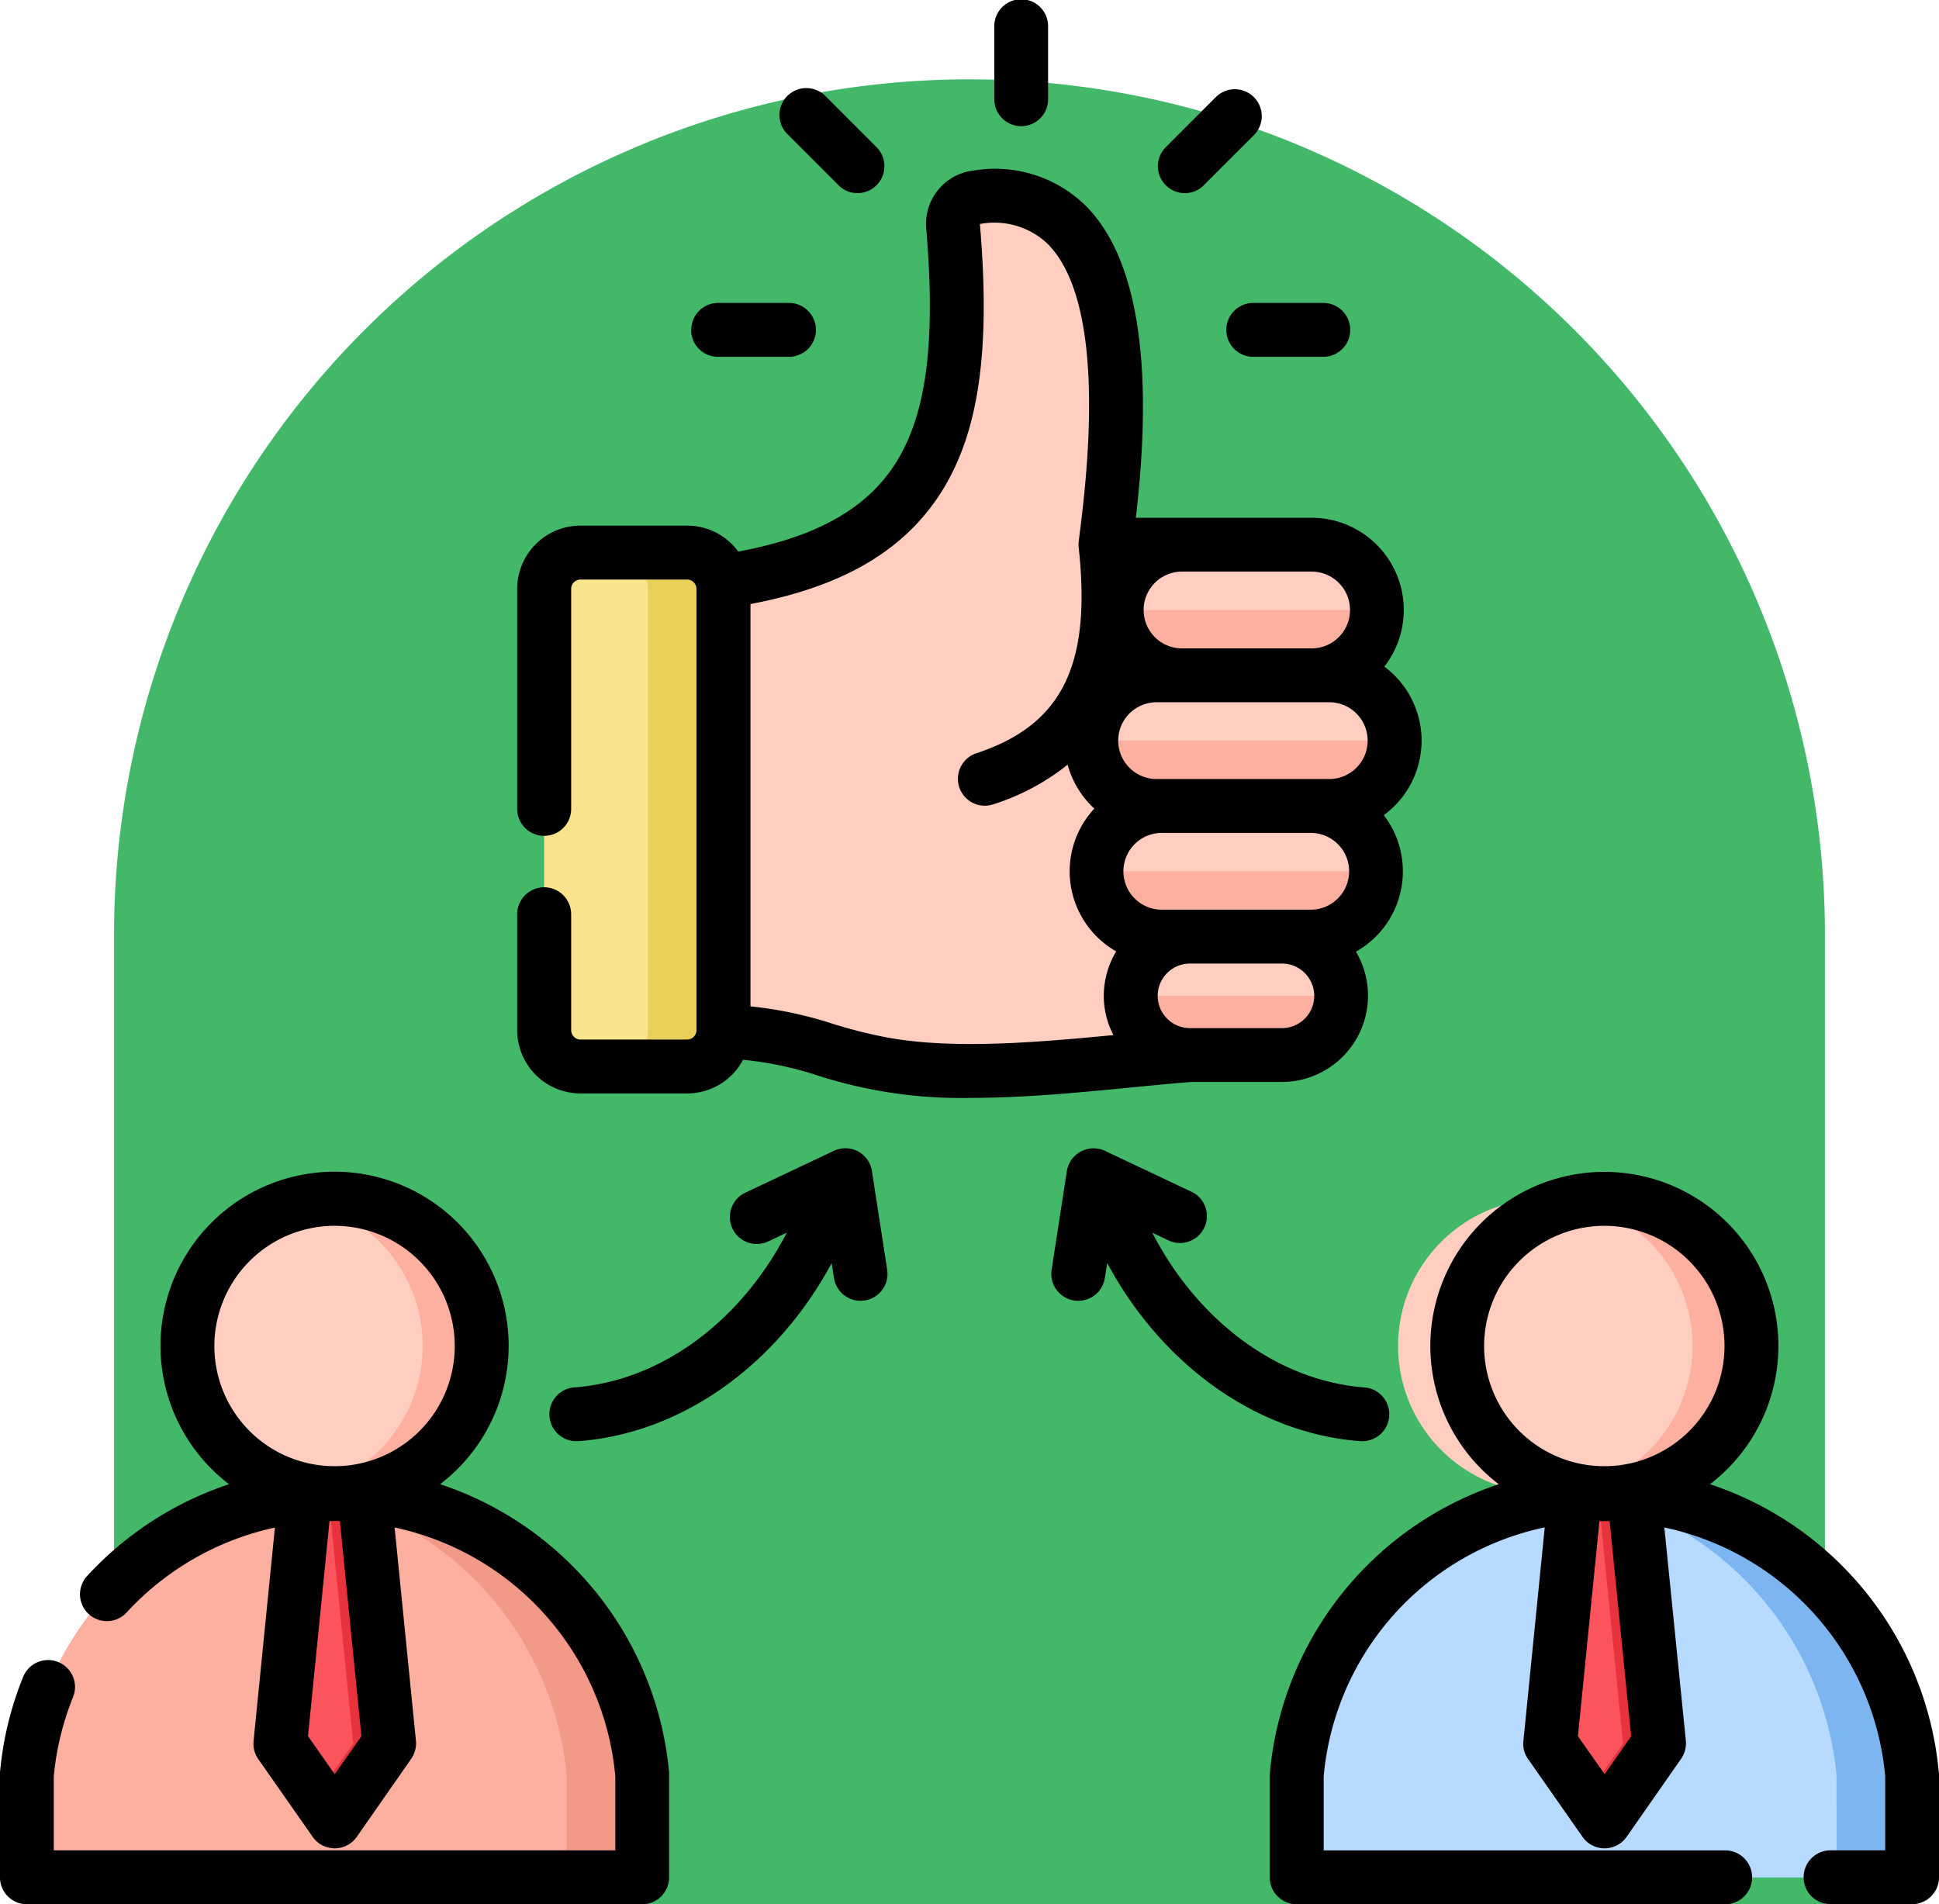 <svg xmlns="http://www.w3.org/2000/svg" width="85" height="83.478" viewBox="0 0 85 83.478">
  <g id="Grupo_1106538" data-name="Grupo 1106538" transform="translate(-705.102 -5275.522)">
    <path id="Rectángulo_402870" data-name="Rectángulo 402870" d="M37.5,0h0A37.5,37.5,0,0,1,75,37.5V80a0,0,0,0,1,0,0H0a0,0,0,0,1,0,0V37.5A37.5,37.5,0,0,1,37.5,0Z" transform="translate(710.102 5279)" fill="#43b869"/>
    <g id="bien" transform="translate(701.094 5267.003)">
      <path id="Trazado_912230" data-name="Trazado 912230" d="M354.5,396.889a13.549,13.549,0,0,1,13.492,12.318v4.484H341.005v-4.484A13.549,13.549,0,0,1,354.5,396.889Z" transform="translate(-280.161 -322.869)" fill="#7cb5ef" fill-rule="evenodd"/>
      <path id="Trazado_912231" data-name="Trazado 912231" d="M364.681,413.744H341.006V409.26a13.549,13.549,0,0,1,12.971-12.307,14.026,14.026,0,0,1,10.7,12.307Z" transform="translate(-280.161 -322.923)" fill="#b6dbff" fill-rule="evenodd"/>
      <circle id="Elipse_11530" data-name="Elipse 11530" cx="6.453" cy="6.453" r="6.453" transform="translate(67.884 61.071)" fill="#fdb0a0"/>
      <path id="Trazado_912232" data-name="Trazado 912232" d="M387.907,333.528a6.454,6.454,0,1,1,5.16-6.323A6.455,6.455,0,0,1,387.907,333.528Z" transform="translate(-314.863 -259.681)" fill="#ffcec0" fill-rule="evenodd"/>
      <path id="Trazado_912233" data-name="Trazado 912233" d="M407.994,396.949l-1.087,10.874,2.387,3.416,2.387-3.416-1.087-10.872q-.646-.062-1.308-.062t-1.29.061Z" transform="translate(-334.948 -322.868)" fill="#e8333c" fill-rule="evenodd"/>
      <path id="Trazado_912234" data-name="Trazado 912234" d="M407.994,396.964l-1.087,10.874,1.6,2.288,1.6-2.288-.927-9.268-.166-1.664q-.513.01-1.016.058Z" transform="translate(-334.948 -322.883)" fill="#fb545c" fill-rule="evenodd"/>
      <path id="Trazado_912235" data-name="Trazado 912235" d="M24.436,396.889a13.549,13.549,0,0,1,13.492,12.318v4.484H10.944v-4.484a13.549,13.549,0,0,1,13.492-12.318Z" transform="translate(-5.766 -322.869)" fill="#f29988" fill-rule="evenodd"/>
      <path id="Trazado_912236" data-name="Trazado 912236" d="M34.619,413.744H10.944V409.26a13.549,13.549,0,0,1,12.971-12.307,14.026,14.026,0,0,1,10.7,12.307Z" transform="translate(-5.766 -322.923)" fill="#fdb0a0" fill-rule="evenodd"/>
      <circle id="Elipse_11531" data-name="Elipse 11531" cx="6.453" cy="6.453" r="6.453" transform="translate(11.916 61.412) rotate(-2.865)" fill="#fdb0a0"/>
      <g id="Grupo_1101732" data-name="Grupo 1101732" transform="translate(12.218 17.128)">
        <path id="Trazado_912237" data-name="Trazado 912237" d="M57.845,333.528a6.454,6.454,0,0,1,0-12.646,6.454,6.454,0,0,1,0,12.646Z" transform="translate(-52.685 -276.809)" fill="#ffcec0" fill-rule="evenodd"/>
        <path id="Trazado_912238" data-name="Trazado 912238" d="M77.932,396.949l-1.087,10.874,2.387,3.416,2.387-3.416L80.531,396.95q-.646-.062-1.308-.062t-1.29.061Z" transform="translate(-72.77 -339.996)" fill="#e8333c" fill-rule="evenodd"/>
        <path id="Trazado_912239" data-name="Trazado 912239" d="M77.932,396.964l-1.087,10.874,1.6,2.288,1.6-2.288-.927-9.268-.166-1.664Q78.436,396.916,77.932,396.964Z" transform="translate(-72.77 -340.011)" fill="#fb545c" fill-rule="evenodd"/>
        <path id="Trazado_912240" data-name="Trazado 912240" d="M194.962,74.834h6.782v22.08l-3.076.288c-4.157.326-9.4,1.135-13.458.4-3.012-.549-3.785-1.45-8.093-1.45-.125,0-.967,0-1.7-.005v-19.4c11.476-.748,13.728-5.743,12.875-15.866a1.178,1.178,0,0,1,1.041-1.269c7.7-.865,6.1,11.535,5.63,15.228Z" transform="translate(-154.717 -59.563)" fill="#ffcec0" fill-rule="evenodd"/>
        <path id="Trazado_912241" data-name="Trazado 912241" d="M266.865,150.107c-.08,2.309-.619,6.649-6.345,6.7a9.328,9.328,0,0,1-5.4,4.547,1.045,1.045,0,1,1-.653-1.985,7.3,7.3,0,0,0,4.223-3.559,13.063,13.063,0,0,0,1.408-5.707h6.767Z" transform="translate(-219.839 -134.836)" fill="#fdb0a0" fill-rule="evenodd"/>
        <path id="Trazado_912242" data-name="Trazado 912242" d="M297.094,150.108h5.679a2.863,2.863,0,0,1,0,5.726h-5.679a2.863,2.863,0,0,1,0-5.726Z" transform="translate(-253.493 -134.837)" fill="#fdb0a0" fill-rule="evenodd"/>
        <path id="Trazado_912243" data-name="Trazado 912243" d="M297.094,150.108h5.679a2.871,2.871,0,0,1,2.863,2.863h-11.4A2.871,2.871,0,0,1,297.094,150.108Z" transform="translate(-253.493 -134.837)" fill="#ffcec0" fill-rule="evenodd"/>
        <path id="Trazado_912244" data-name="Trazado 912244" d="M149.4,174.687h2.34a1.6,1.6,0,0,0,1.59-1.59V153.755a1.6,1.6,0,0,0-1.59-1.59h-4.679a1.6,1.6,0,0,0-1.59,1.59V173.1a1.6,1.6,0,0,0,1.59,1.59Z" transform="translate(-129.825 -136.547)" fill="#eacf5a" fill-rule="evenodd"/>
      </g>
      <path id="Trazado_912245" data-name="Trazado 912245" d="M147.064,152.164h1.364a1.591,1.591,0,0,1,1.59,1.59V173.1a1.591,1.591,0,0,1-1.59,1.59h-1.364a1.591,1.591,0,0,1-1.59-1.59V153.754a1.591,1.591,0,0,1,1.59-1.59Z" transform="translate(-117.607 -119.418)" fill="#f8e48c"/>
      <rect id="Rectángulo_403230" data-name="Rectángulo 403230" width="13.295" height="5.726" rx="2.863" transform="translate(51.845 38.125)" fill="#fdb0a0"/>
      <path id="Trazado_912246" data-name="Trazado 912246" d="M290.506,184.059h7.569a2.871,2.871,0,0,1,2.863,2.863h-13.3a2.871,2.871,0,0,1,2.863-2.863Z" transform="translate(-235.798 -145.934)" fill="#ffcec0" fill-rule="evenodd"/>
      <rect id="Rectángulo_403231" data-name="Rectángulo 403231" width="12.246" height="5.726" rx="2.863" transform="translate(52.073 43.851)" fill="#fdb0a0"/>
      <path id="Trazado_912247" data-name="Trazado 912247" d="M291.862,218.009h6.52a2.871,2.871,0,0,1,2.863,2.863H289A2.871,2.871,0,0,1,291.862,218.009Z" transform="translate(-236.926 -174.158)" fill="#ffcec0" fill-rule="evenodd"/>
      <rect id="Rectángulo_403232" data-name="Rectángulo 403232" width="9.222" height="5.19" rx="2.595" transform="translate(53.573 49.577)" fill="#fdb0a0"/>
      <path id="Trazado_912248" data-name="Trazado 912248" d="M300.487,251.96h4.032a2.6,2.6,0,0,1,2.595,2.595h-9.222A2.6,2.6,0,0,1,300.487,251.96Z" transform="translate(-244.319 -202.383)" fill="#ffcec0" fill-rule="evenodd"/>
      <path id="Trazado_912249" data-name="Trazado 912249" d="M58.913,21.8h3.138a1.181,1.181,0,0,1,0,2.361H58.913a1.181,1.181,0,0,1,0-2.361Zm-3.8-5.161a1.174,1.174,0,0,1,0-1.668l2.219-2.22a1.18,1.18,0,0,1,1.666,1.67l-2.219,2.218a1.161,1.161,0,0,1-.829.347,1.18,1.18,0,0,1-.837-.347Zm-20.8,6.341a1.175,1.175,0,0,1,1.179-1.18h3.138a1.181,1.181,0,0,1,0,2.361H35.484A1.174,1.174,0,0,1,34.306,22.985Zm4.235-8.559a1.18,1.18,0,1,1,1.666-1.67l2.219,2.22a1.181,1.181,0,0,1-.837,2.015,1.16,1.16,0,0,1-.829-.347Zm9.048-1.589V9.7a1.179,1.179,0,1,1,2.357,0v3.137a1.179,1.179,0,1,1-2.357,0ZM63.66,71.7c-4.528-.334-8.7-3.317-11.113-7.807l-.106.651a1.18,1.18,0,0,1-2.333-.358l.667-4.324a1.186,1.186,0,0,1,1.675-.889L56.3,60.794A1.181,1.181,0,0,1,55.3,62.929l-.78-.369c2.016,3.9,5.528,6.5,9.316,6.785A1.18,1.18,0,0,1,63.75,71.7c-.033,0-.057,0-.089,0ZM42.9,64.186a1.18,1.18,0,0,1-2.333.358l-.1-.651c-2.423,4.49-6.585,7.473-11.121,7.807-.024,0-.057,0-.081,0a1.181,1.181,0,0,1-.089-2.358c3.8-.28,7.3-2.881,9.324-6.785l-.78.369a1.181,1.181,0,1,1-1.008-2.135l3.853-1.821a1.176,1.176,0,0,1,1.666.889Zm.024-10.18c2.894.528,6.568.21,9.893-.11a3.721,3.721,0,0,1-.423-1.72,3.787,3.787,0,0,1,.545-1.948,4.039,4.039,0,0,1-.959-6.26,4.085,4.085,0,0,1-1.171-1.925,10.063,10.063,0,0,1-3.26,1.737,1.249,1.249,0,0,1-.374.061,1.18,1.18,0,0,1-.366-2.3c3.748-1.236,5.048-3.845,4.487-9.011a.015.015,0,0,1-.008-.015V32.34a.254.254,0,0,1,.008-.078v-.015c.325-2.548,1.325-10.3-1.349-13.025a3.39,3.39,0,0,0-2.983-.882c.455,5.328-.008,8.856-1.5,11.435C43.866,32.521,41.135,34.2,36.907,35V52.638a17.259,17.259,0,0,1,3.6.761,21.388,21.388,0,0,0,2.414.607ZM61.506,33.578a1.683,1.683,0,0,1,0,3.366H55.824a1.683,1.683,0,0,1,0-3.366Zm-1.3,20.013H56.173a1.415,1.415,0,0,1,0-2.83h4.032a1.415,1.415,0,0,1,0,2.83Zm-5.268-8.558h6.528a1.683,1.683,0,0,1,0,3.366H54.938a1.683,1.683,0,0,1,0-3.366Zm7.341-5.728a1.683,1.683,0,1,1,0,3.366H54.71a1.683,1.683,0,0,1,0-3.366ZM56.222,55.952h3.983a3.784,3.784,0,0,0,3.244-5.712,4.044,4.044,0,0,0,1.219-5.986,4.041,4.041,0,0,0,.024-6.51,4.043,4.043,0,0,0-3.187-6.527H53.8c.431-3.722.894-10.536-2.17-13.651A5.676,5.676,0,0,0,46.7,15.994a2.35,2.35,0,0,0-2.089,2.54c.406,4.82.041,7.922-1.2,10.057S39.931,32.036,36.37,32.7a2.767,2.767,0,0,0-2.236-1.138H29.452a2.775,2.775,0,0,0-2.772,2.771v9.646a1.183,1.183,0,0,0,2.366,0V34.335a.414.414,0,0,1,.406-.41h4.682a.414.414,0,0,1,.406.41V53.682a.414.414,0,0,1-.406.41H29.452a.414.414,0,0,1-.406-.41V48.6a1.183,1.183,0,0,0-2.366,0v5.083a2.775,2.775,0,0,0,2.772,2.771h4.682a2.773,2.773,0,0,0,2.447-1.474,15.065,15.065,0,0,1,3.252.682,20.494,20.494,0,0,0,6.739.988c2.325,0,4.756-.236,6.991-.454.935-.091,1.813-.177,2.658-.243ZM19.852,84.633,18.681,86.3l-1.171-1.671.943-9.426c.073,0,.146-.005.219-.005s.154,0,.236.005l.943,9.426ZM18.673,62.258a5.269,5.269,0,1,1-5.268,5.269A5.275,5.275,0,0,1,18.673,62.258ZM28.632,76.72A14.628,14.628,0,0,0,23.3,73.586a7.631,7.631,0,1,0-9.251,0,14.781,14.781,0,0,0-6.2,4,1.179,1.179,0,1,0,1.731,1.6,12.408,12.408,0,0,1,6.479-3.7l-.935,9.349a1.19,1.19,0,0,0,.2.793l2.39,3.416a1.18,1.18,0,0,0,1.935,0l2.382-3.416a1.2,1.2,0,0,0,.211-.793l-.935-9.352a12.284,12.284,0,0,1,9.674,10.905v3.248H6.365V86.387a12.411,12.411,0,0,1,.845-3.469,1.18,1.18,0,1,0-2.187-.887,14.61,14.61,0,0,0-1.016,4.2v4.589A1.18,1.18,0,0,0,5.187,92H32.16a1.18,1.18,0,0,0,1.179-1.181V86.227a14.694,14.694,0,0,0-4.707-9.507Zm46.882,7.913L74.351,86.3,73.18,84.633l.943-9.426c.073,0,.146-.005.219-.005s.154,0,.228.005l.943,9.426ZM74.343,62.258a5.269,5.269,0,1,1-5.276,5.269A5.275,5.275,0,0,1,74.343,62.258ZM89,86.227A14.712,14.712,0,0,0,78.968,73.586a7.629,7.629,0,1,0-9.259,0A14.742,14.742,0,0,0,59.677,86.227c0,.036-.008.071-.008.106v4.483A1.182,1.182,0,0,0,60.856,92H79.6a1.181,1.181,0,1,0,0-2.361H62.035V86.388a12.268,12.268,0,0,1,9.69-10.91l-.935,9.357a1.146,1.146,0,0,0,.2.793l2.39,3.416a1.18,1.18,0,0,0,1.935,0L77.7,85.627a1.2,1.2,0,0,0,.211-.793l-.943-9.352A12.283,12.283,0,0,1,86.65,86.388v3.248H84.22a1.181,1.181,0,0,0,0,2.361h3.609a1.18,1.18,0,0,0,1.179-1.181V86.333A.472.472,0,0,0,89,86.227Z" fill-rule="evenodd"/>
    </g>
  </g>
</svg>
